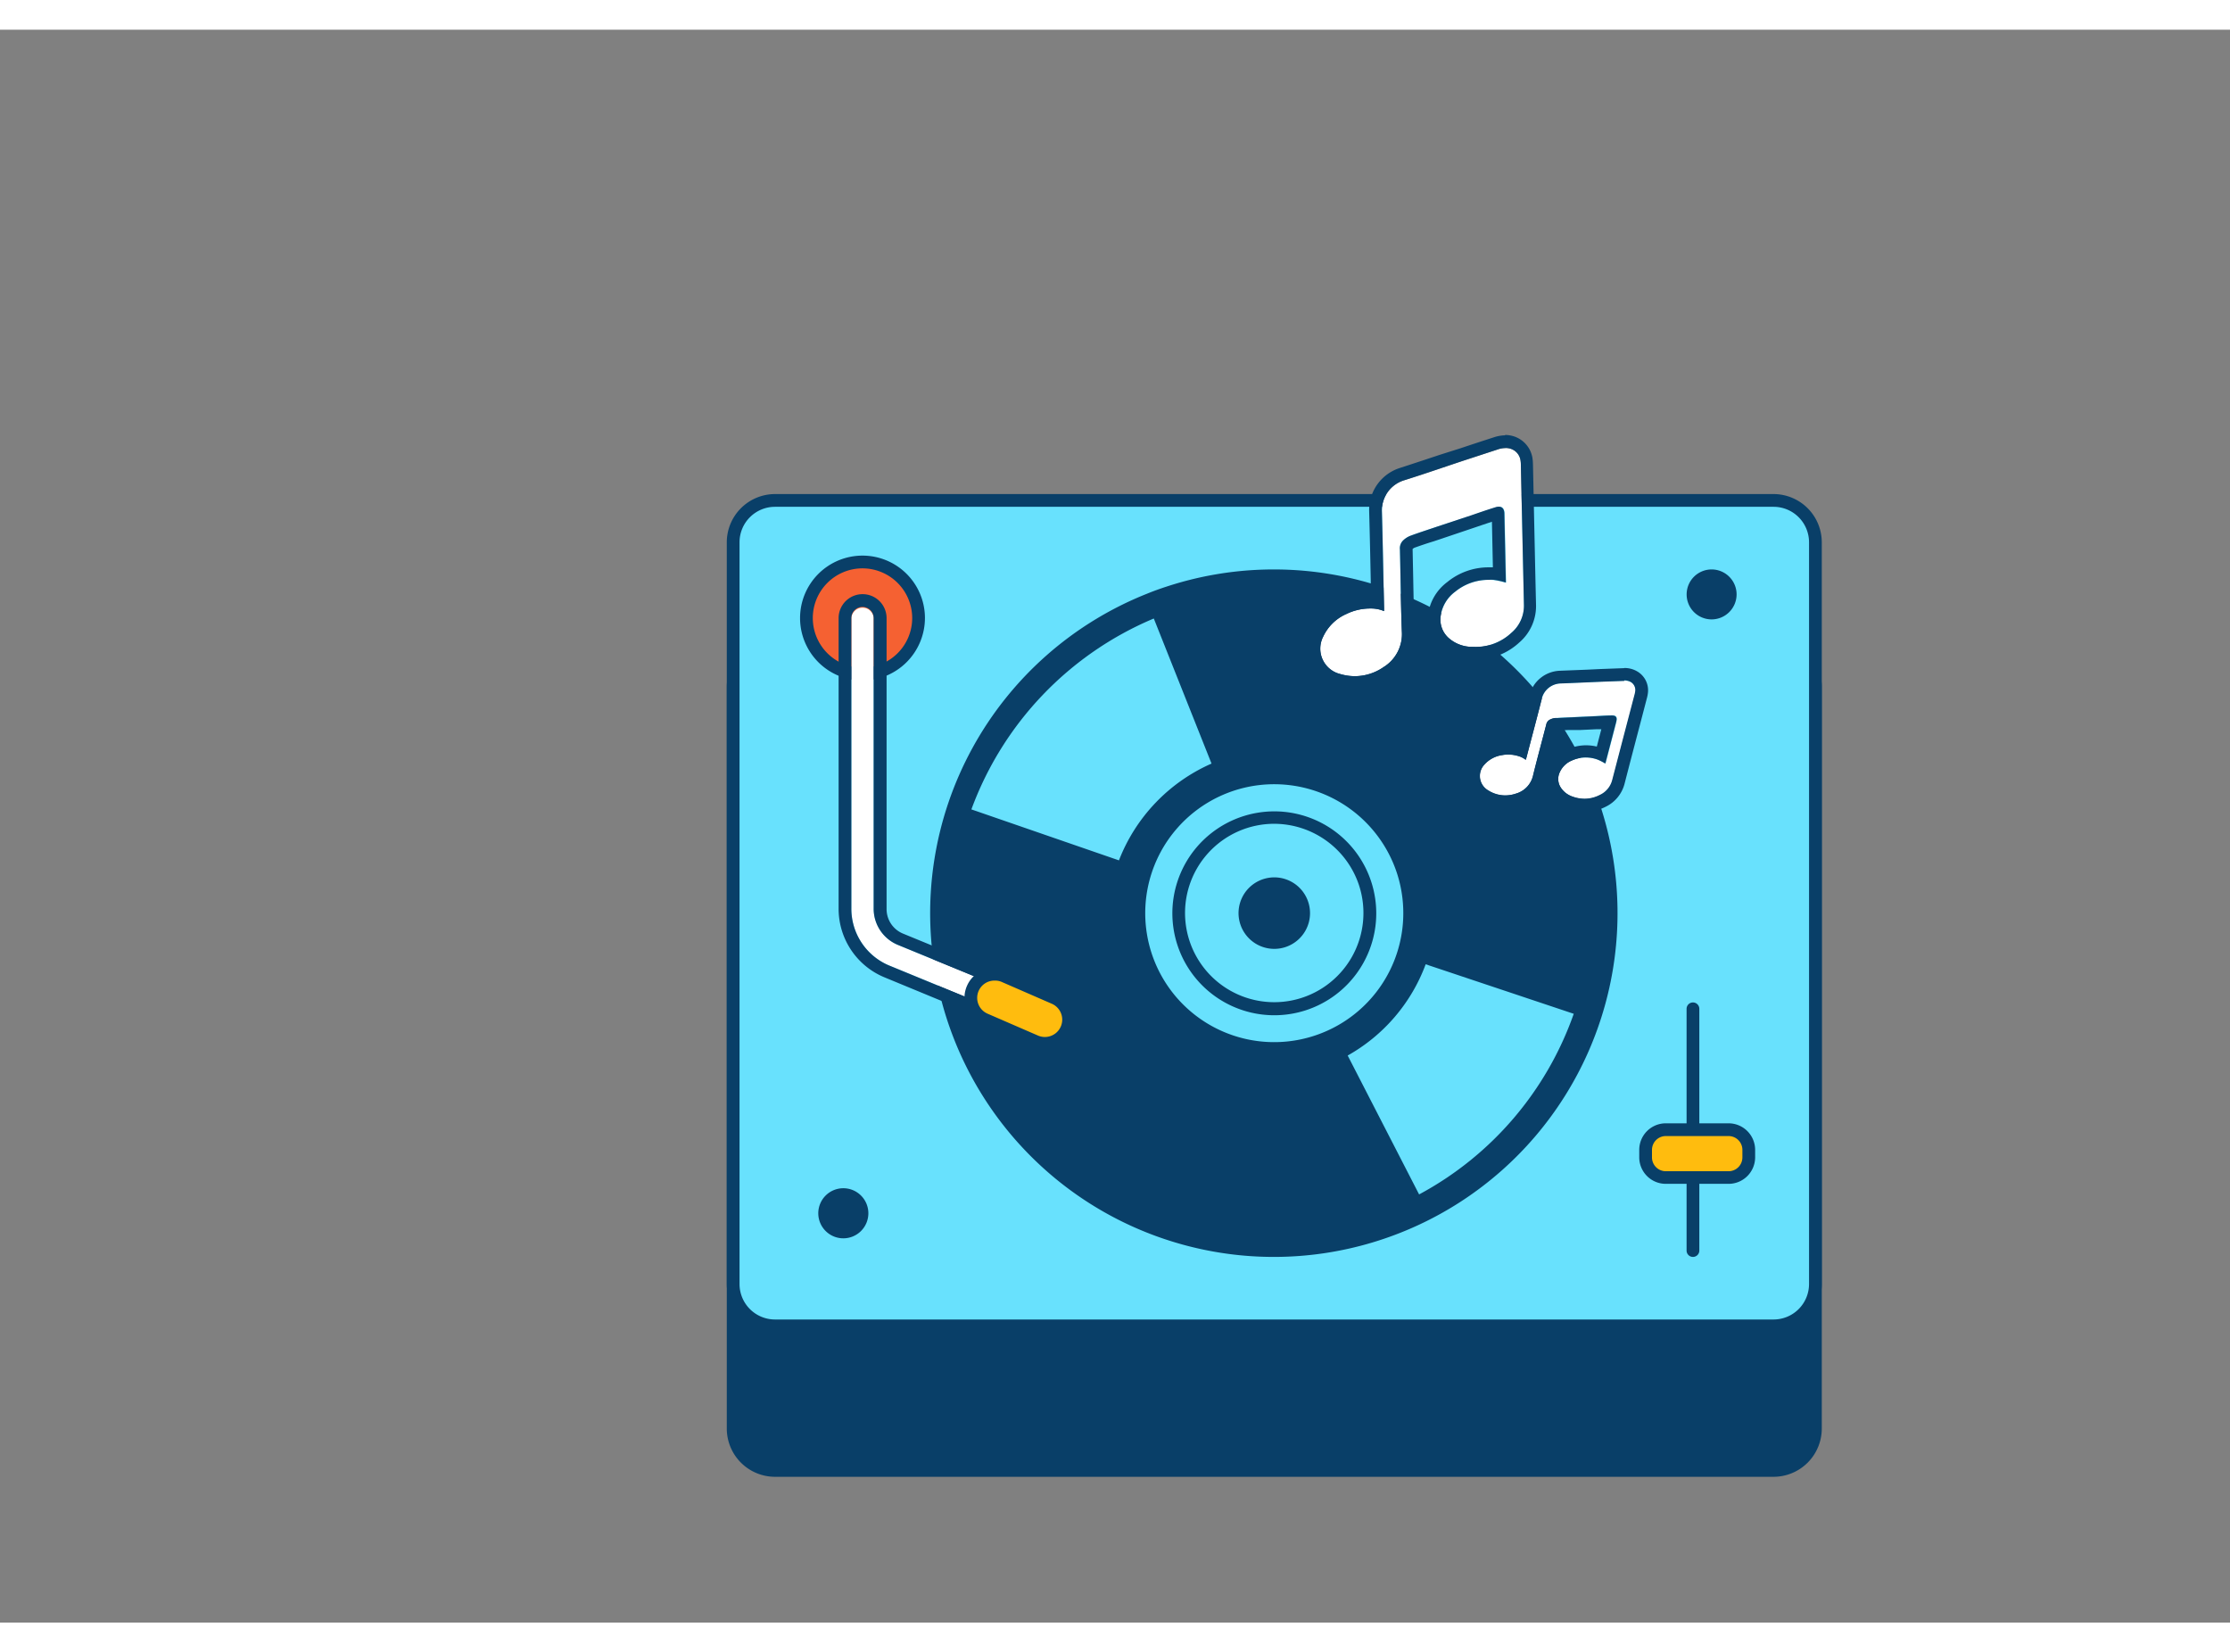 <svg xmlns="http://www.w3.org/2000/svg" viewBox="0 0 350 250" width="386" height="286" class="illustration styles_illustrationTablet__1DWOa"><rect x="0" y="0" width="350" height="250" fill="#808080" stroke="none"/><g id="_72_music_outline" data-name="#72_music_outline"><rect x="115.07" y="96.57" width="169.87" height="129.55" rx="6.57" fill="#093f68"></rect><path d="M278.36,227.12H121.64a7.58,7.58,0,0,1-7.57-7.57V103.14a7.57,7.57,0,0,1,7.57-7.57H278.36a7.57,7.57,0,0,1,7.57,7.57V219.55A7.58,7.58,0,0,1,278.36,227.12ZM121.64,97.57a5.57,5.57,0,0,0-5.57,5.57V219.55a5.57,5.57,0,0,0,5.57,5.57H278.36a5.57,5.57,0,0,0,5.57-5.57V103.14a5.57,5.57,0,0,0-5.57-5.57Z" fill="#093f68"></path><rect x="115.07" y="73.88" width="169.87" height="129.55" rx="6.57" fill="#68e1fd"></rect><path d="M278.36,204.43H121.64a7.57,7.57,0,0,1-7.57-7.57V80.45a7.58,7.58,0,0,1,7.57-7.57H278.36a7.58,7.58,0,0,1,7.57,7.57V196.86A7.57,7.57,0,0,1,278.36,204.43ZM121.64,74.88a5.57,5.57,0,0,0-5.57,5.57V196.86a5.57,5.57,0,0,0,5.57,5.57H278.36a5.57,5.57,0,0,0,5.57-5.57V80.45a5.57,5.57,0,0,0-5.57-5.57Z" fill="#093f68"></path><path d="M216.53,189a52.95,52.95,0,0,1-36.09-99.5c1-.4,2-.77,3-1.11a53,53,0,0,1,40.73,97.4A52.2,52.2,0,0,1,216.53,189Z" fill="#093f68"></path><path d="M200,192.61a53.95,53.95,0,0,1-20-104.08c1-.41,2.05-.79,3.1-1.13A53.95,53.95,0,1,1,200,192.61ZM200,86.7a51.77,51.77,0,0,0-16.17,2.6c-1,.33-2,.69-3,1.09A51.95,51.95,0,0,0,216.22,188h0a51,51,0,0,0,7.54-3.15A52,52,0,0,0,200,86.7Z" fill="#093f68"></path><path d="M176.22,131.67l-25-8.69a52.87,52.87,0,0,1,30.47-31.84l9.79,24.61A26.42,26.42,0,0,0,176.22,131.67Z" fill="#68e1fd"></path><path d="M176.22,132.67a1.26,1.26,0,0,1-.33,0l-25-8.69a1,1,0,0,1-.61-1.28,53.87,53.87,0,0,1,31-32.44,1,1,0,0,1,1.3.56l9.79,24.61a1,1,0,0,1,0,.77,1,1,0,0,1-.55.53A25.43,25.43,0,0,0,177.17,132a1,1,0,0,1-.51.57A1,1,0,0,1,176.22,132.67Zm-23.76-10.3,23.16,8a27.41,27.41,0,0,1,14.53-15.19l-9.06-22.77A51.91,51.91,0,0,0,152.46,122.37Z" fill="#093f68"></path><path d="M222.3,184.13l-12.12-23.57a26.39,26.39,0,0,0,13-15.14l25.13,8.4A52.85,52.85,0,0,1,222.3,184.13Z" fill="#68e1fd"></path><path d="M222.3,185.13a1,1,0,0,1-.89-.54L209.29,161a1,1,0,0,1-.06-.76,1.06,1.06,0,0,1,.49-.59,25.22,25.22,0,0,0,12.5-14.57,1,1,0,0,1,.51-.58,1,1,0,0,1,.76-.05l25.13,8.4a1.06,1.06,0,0,1,.58.5,1.08,1.08,0,0,1,.05.77A53.58,53.58,0,0,1,222.75,185,.91.91,0,0,1,222.3,185.13ZM211.52,161l11.21,21.8A51.57,51.57,0,0,0,247,154.45l-23.24-7.77A27.26,27.26,0,0,1,211.52,161Z" fill="#093f68"></path><circle cx="200" cy="138.66" r="21.24" fill="#68e1fd"></circle><path d="M200,160.91a22.29,22.29,0,1,1,7-1.12h0A22.57,22.57,0,0,1,200,160.91Zm0-42.49a20.24,20.24,0,1,0,6.33,39.46,20.24,20.24,0,0,0,12.91-25.54A20.27,20.27,0,0,0,200,118.42Zm6.64,40.41h0Z" fill="#093f68"></path><path d="M200,154.68a16,16,0,1,1,5-.8A16,16,0,0,1,200,154.68Zm0-30.05a14,14,0,1,0,13.3,9.65,14.06,14.06,0,0,0-13.3-9.65Z" fill="#093f68"></path><circle cx="200" cy="138.66" r="4.6" fill="#093f68"></circle><path d="M200,144.26a5.61,5.61,0,1,1,1.75-.28A5.56,5.56,0,0,1,200,144.26Zm0-9.2a3.37,3.37,0,0,0-1.12.18,3.6,3.6,0,0,0-2.3,4.54,3.61,3.61,0,0,0,4.55,2.3h0a3.61,3.61,0,0,0,2.09-1.8,3.55,3.55,0,0,0,.2-2.75A3.6,3.6,0,0,0,200,135.06Z" fill="#093f68"></path><path d="M265.71,192.61a1,1,0,0,1-1-1V153.67a1,1,0,0,1,2,0v37.94A1,1,0,0,1,265.71,192.61Z" fill="#093f68"></path><circle cx="135.37" cy="92.34" r="8.8" fill="#f56132"></circle><path d="M135.37,102.14a9.8,9.8,0,1,1,9.8-9.8A9.82,9.82,0,0,1,135.37,102.14Zm0-17.6a7.8,7.8,0,1,0,7.8,7.8A7.81,7.81,0,0,0,135.37,84.54Z" fill="#093f68"></path><path d="M155.45,153.26a1.74,1.74,0,0,1-.67-.13l-15.16-6.23a9.66,9.66,0,0,1-6-9V92.34a1.76,1.76,0,0,1,3.51,0v45.6a6.14,6.14,0,0,0,3.83,5.71l15.16,6.23a1.76,1.76,0,0,1-.66,3.38Z" fill="#fff"></path><path d="M135.36,90.59a1.75,1.75,0,0,1,1.76,1.75v45.6a6.14,6.14,0,0,0,3.83,5.71l15.16,6.23a1.76,1.76,0,0,1-.66,3.38,1.74,1.74,0,0,1-.67-.13l-15.16-6.23a9.66,9.66,0,0,1-6-9V92.34a1.75,1.75,0,0,1,1.75-1.75m0-2a3.76,3.76,0,0,0-3.75,3.75v45.6a11.64,11.64,0,0,0,7.25,10.81L154,155a3.76,3.76,0,0,0,4.9-2,3.76,3.76,0,0,0-2-4.9l-15.16-6.23a4.16,4.16,0,0,1-2.59-3.86V92.34a3.76,3.76,0,0,0-3.76-3.75Z" fill="#093f68"></path><rect x="152.06" y="149.97" width="16.05" height="7.41" rx="3.7" transform="translate(74.57 -51.1) rotate(23.5)" fill="#ffbc0e"></rect><path d="M164,160.1a4.72,4.72,0,0,1-1.87-.39l-7.92-3.45a4.7,4.7,0,0,1,.15-8.69,4.64,4.64,0,0,1,3.6.07l7.92,3.44a4.71,4.71,0,0,1-1.88,9Zm-7.92-10.86a2.85,2.85,0,0,0-1,.19,2.71,2.71,0,0,0-.09,5l7.93,3.44a2.7,2.7,0,0,0,2.15-5l-7.92-3.45A2.72,2.72,0,0,0,156.12,149.24Z" fill="#093f68"></path><rect x="258.28" y="172.64" width="16.18" height="7.5" rx="3.16" fill="#ffbc0e"></rect><path d="M271.3,181.14h-9.85a4.17,4.17,0,0,1-4.17-4.16V175.8a4.17,4.17,0,0,1,4.17-4.16h9.85a4.17,4.17,0,0,1,4.17,4.16V177A4.17,4.17,0,0,1,271.3,181.14Zm-9.85-7.5a2.17,2.17,0,0,0-2.17,2.16V177a2.17,2.17,0,0,0,2.17,2.16h9.85a2.17,2.17,0,0,0,2.17-2.16V175.8a2.17,2.17,0,0,0-2.17-2.16Z" fill="#093f68"></path><circle cx="268.63" cy="88.63" r="2.92" fill="#093f68"></circle><path d="M268.63,92.55a3.92,3.92,0,1,1,3.93-3.92A3.93,3.93,0,0,1,268.63,92.55Zm0-5.84a1.92,1.92,0,1,0,1.93,1.92A1.93,1.93,0,0,0,268.63,86.71Z" fill="#093f68"></path><circle cx="132.37" cy="185.76" r="2.92" fill="#093f68"></circle><path d="M132.37,189.69a3.93,3.93,0,1,1,3.92-3.93A3.93,3.93,0,0,1,132.37,189.69Zm0-5.85a1.93,1.93,0,1,0,1.92,1.92A1.93,1.93,0,0,0,132.37,183.84Z" fill="#093f68"></path><g id="SBwUh1"><path d="M252,115.15l.06-.21c.56-2.13,1.12-4.27,1.67-6.4l0-.05c.15-.6-.08-.91-.7-.89-.84,0-1.69.07-2.53.11l-3.62.17c-1,.05-1.9.08-2.84.15a2.28,2.28,0,0,0-.79.25,1.08,1.08,0,0,0-.55.77c-.68,2.64-1.4,5.27-2.05,7.91a3.85,3.85,0,0,1-2.74,2.93,5,5,0,0,1-4.32-.51,2.61,2.61,0,0,1-.65-4,4.63,4.63,0,0,1,2.85-1.55,5.39,5.39,0,0,1,2.46.13,3.29,3.29,0,0,1,1.24.62l.07-.24c.82-3.14,1.66-6.28,2.46-9.43a3.14,3.14,0,0,1,2.9-2.33c2.14-.08,4.27-.18,6.41-.27l3.47-.13a2.11,2.11,0,0,1,1.18.23,1.46,1.46,0,0,1,.72,1.43,3.7,3.7,0,0,1-.09.48q-1.77,6.75-3.53,13.5a3.54,3.54,0,0,1-2,2.35,5.22,5.22,0,0,1-4.22.23A3.58,3.58,0,0,1,245,119a2.47,2.47,0,0,1-.2-2.45,3.59,3.59,0,0,1,2-1.89,5.26,5.26,0,0,1,4-.08,8.82,8.82,0,0,1,1,.51Z" fill="#fff"></path><path d="M254.93,102.12a2.11,2.11,0,0,1,1,.24,1.46,1.46,0,0,1,.72,1.43,3.7,3.7,0,0,1-.09.48q-1.77,6.75-3.53,13.5a3.54,3.54,0,0,1-2,2.35,5.17,5.17,0,0,1-2.33.57,5.72,5.72,0,0,1-1.89-.34A3.58,3.58,0,0,1,245,119a2.47,2.47,0,0,1-.2-2.45,3.59,3.59,0,0,1,2-1.89,5.19,5.19,0,0,1,2.08-.44,5.45,5.45,0,0,1,1.93.36,8.82,8.82,0,0,1,1,.51l.14.09.06-.21,1.67-6.4,0-.05c.15-.58-.07-.89-.65-.89H253c-.84,0-1.69.07-2.53.11l-3.62.17c-1,.05-1.9.08-2.84.15a2.28,2.28,0,0,0-.79.25,1.08,1.08,0,0,0-.55.77c-.68,2.64-1.4,5.27-2.05,7.91a3.85,3.85,0,0,1-2.74,2.93,5.5,5.5,0,0,1-1.67.27,4.89,4.89,0,0,1-2.65-.78,2.61,2.61,0,0,1-.65-4,4.63,4.63,0,0,1,2.85-1.55,5.07,5.07,0,0,1,.94-.09,5.64,5.64,0,0,1,1.52.22,3.29,3.29,0,0,1,1.24.62l.07-.24c.82-3.14,1.66-6.28,2.46-9.43a3.14,3.14,0,0,1,2.9-2.33c2.14-.08,4.27-.18,6.41-.27l3.47-.13h.15m0-2h-.22l-3.49.13-2.11.1-4.28.17a5.12,5.12,0,0,0-4.77,3.84c-.57,2.24-1.16,4.47-1.74,6.7l-.2.76a7.49,7.49,0,0,0-1.41-.14,7,7,0,0,0-1.29.12,6.56,6.56,0,0,0-4,2.24,4.59,4.59,0,0,0,1.12,7,6.82,6.82,0,0,0,3.71,1.09,7.52,7.52,0,0,0,2.27-.36,5.83,5.83,0,0,0,4.08-4.36l0-.11a4.41,4.41,0,0,0,.75,2.74,5.55,5.55,0,0,0,2.86,2.16,7.78,7.78,0,0,0,2.56.46,7.08,7.08,0,0,0,3.22-.78,5.55,5.55,0,0,0,3-3.64c.79-3.07,1.59-6.13,2.4-9.2l1.12-4.29a5.47,5.47,0,0,0,.14-.73,3.43,3.43,0,0,0-1.7-3.41,3.88,3.88,0,0,0-2-.52ZM244.5,110l1.66-.09.79,0,1.09,0,2.53-.12.68,0h.08l-.71,2.72a7.43,7.43,0,0,0-1.69-.2,7.35,7.35,0,0,0-2.85.59,5.56,5.56,0,0,0-3.06,2.86c.3-1.14.6-2.28.89-3.4.2-.75.4-1.49.59-2.24Z" fill="#093f68"></path></g><g id="SBwUh1-2" data-name="SBwUh1"><path d="M236.39,86.79v-.34c-.08-3.47-.15-6.94-.23-10.42V76c0-1-.51-1.34-1.44-1-1.27.39-2.52.83-3.78,1.26L225.53,78c-1.41.48-2.83.93-4.23,1.45a3.49,3.49,0,0,0-1.08.71,1.71,1.71,0,0,0-.5,1.41c.1,4.28.14,8.58.3,12.86a6.08,6.08,0,0,1-2.89,5.62,7.84,7.84,0,0,1-6.76,1.08,4.1,4.1,0,0,1-2.71-5.84,7.22,7.22,0,0,1,3.64-3.58,8.51,8.51,0,0,1,3.77-.87,5.18,5.18,0,0,1,2.16.41v-.4c-.11-5.1-.2-10.21-.34-15.32a4.93,4.93,0,0,1,3.39-4.78c3.2-1,6.38-2.11,9.58-3.17l5.2-1.7a3.34,3.34,0,0,1,1.88-.14,2.25,2.25,0,0,1,1.71,1.85,4.87,4.87,0,0,1,.06.76q.24,11,.48,21.94a5.57,5.57,0,0,1-2,4.41,8.21,8.21,0,0,1-6.3,2.16,5.56,5.56,0,0,1-3.4-1.29,3.86,3.86,0,0,1-1.36-3.62,5.73,5.73,0,0,1,2.26-3.74,8.31,8.31,0,0,1,6-1.83,12.41,12.41,0,0,1,1.67.35Z" fill="#fff"></path><path d="M236.28,65.64a2.46,2.46,0,0,1,.65.08,2.25,2.25,0,0,1,1.71,1.85,4.87,4.87,0,0,1,.06.76q.24,11,.48,21.94a5.57,5.57,0,0,1-2,4.41,8.13,8.13,0,0,1-5.68,2.18c-.2,0-.41,0-.62,0a5.56,5.56,0,0,1-3.4-1.29,3.86,3.86,0,0,1-1.36-3.62,5.73,5.73,0,0,1,2.26-3.74,8.24,8.24,0,0,1,5.28-1.87,6.56,6.56,0,0,1,.76,0,12.41,12.41,0,0,1,1.67.35l.25.08v-.34c-.08-3.47-.15-6.94-.23-10.42V76c0-.75-.32-1.14-.88-1.14a1.75,1.75,0,0,0-.56.1c-1.27.39-2.52.83-3.78,1.26L225.53,78c-1.41.48-2.83.93-4.23,1.45a3.49,3.49,0,0,0-1.08.71,1.71,1.71,0,0,0-.5,1.41c.1,4.28.14,8.58.3,12.86a6.08,6.08,0,0,1-2.89,5.62,8,8,0,0,1-4.47,1.41,8.4,8.4,0,0,1-2.29-.33,4.1,4.1,0,0,1-2.71-5.84,7.22,7.22,0,0,1,3.64-3.58,8.51,8.51,0,0,1,3.77-.87h.07a5.19,5.19,0,0,1,2.09.41v-.4c-.11-5.1-.2-10.21-.34-15.32a4.93,4.93,0,0,1,3.39-4.78c3.2-1,6.38-2.11,9.58-3.17l5.2-1.7a4,4,0,0,1,1.23-.22m0-2a5.9,5.9,0,0,0-1.85.32c-1.74.56-3.47,1.13-5.21,1.71l-3.16,1c-2.14.71-4.27,1.42-6.41,2.11a6.92,6.92,0,0,0-4.77,6.75c.1,3.62.18,7.32.25,10.89,0,.78,0,1.57,0,2.36h-.12a10.6,10.6,0,0,0-4.63,1.07,9.22,9.22,0,0,0-4.59,4.56,6.1,6.1,0,0,0,4,8.58,10.32,10.32,0,0,0,2.84.41,10,10,0,0,0,5.57-1.74A8.07,8.07,0,0,0,222,94.34c-.09-2.81-.15-5.68-.2-8.46l-.09-4.38h0a1.46,1.46,0,0,1,.27-.19c1-.36,2-.7,3-1l1.17-.39,1.66-.56,3.74-1.26,1-.34,1.61-.54.15,7.16-.63,0a10.2,10.2,0,0,0-6.53,2.31,7.63,7.63,0,0,0-3,5,5.81,5.81,0,0,0,2,5.4,7.59,7.59,0,0,0,4.58,1.77l.74,0a10.1,10.1,0,0,0,7-2.7,7.53,7.53,0,0,0,2.61-5.93c-.12-5-.22-10-.33-15l-.15-7a8,8,0,0,0-.08-1,4.29,4.29,0,0,0-3.2-3.49,4.81,4.81,0,0,0-1.14-.14Z" fill="#093f68"></path></g></g></svg>